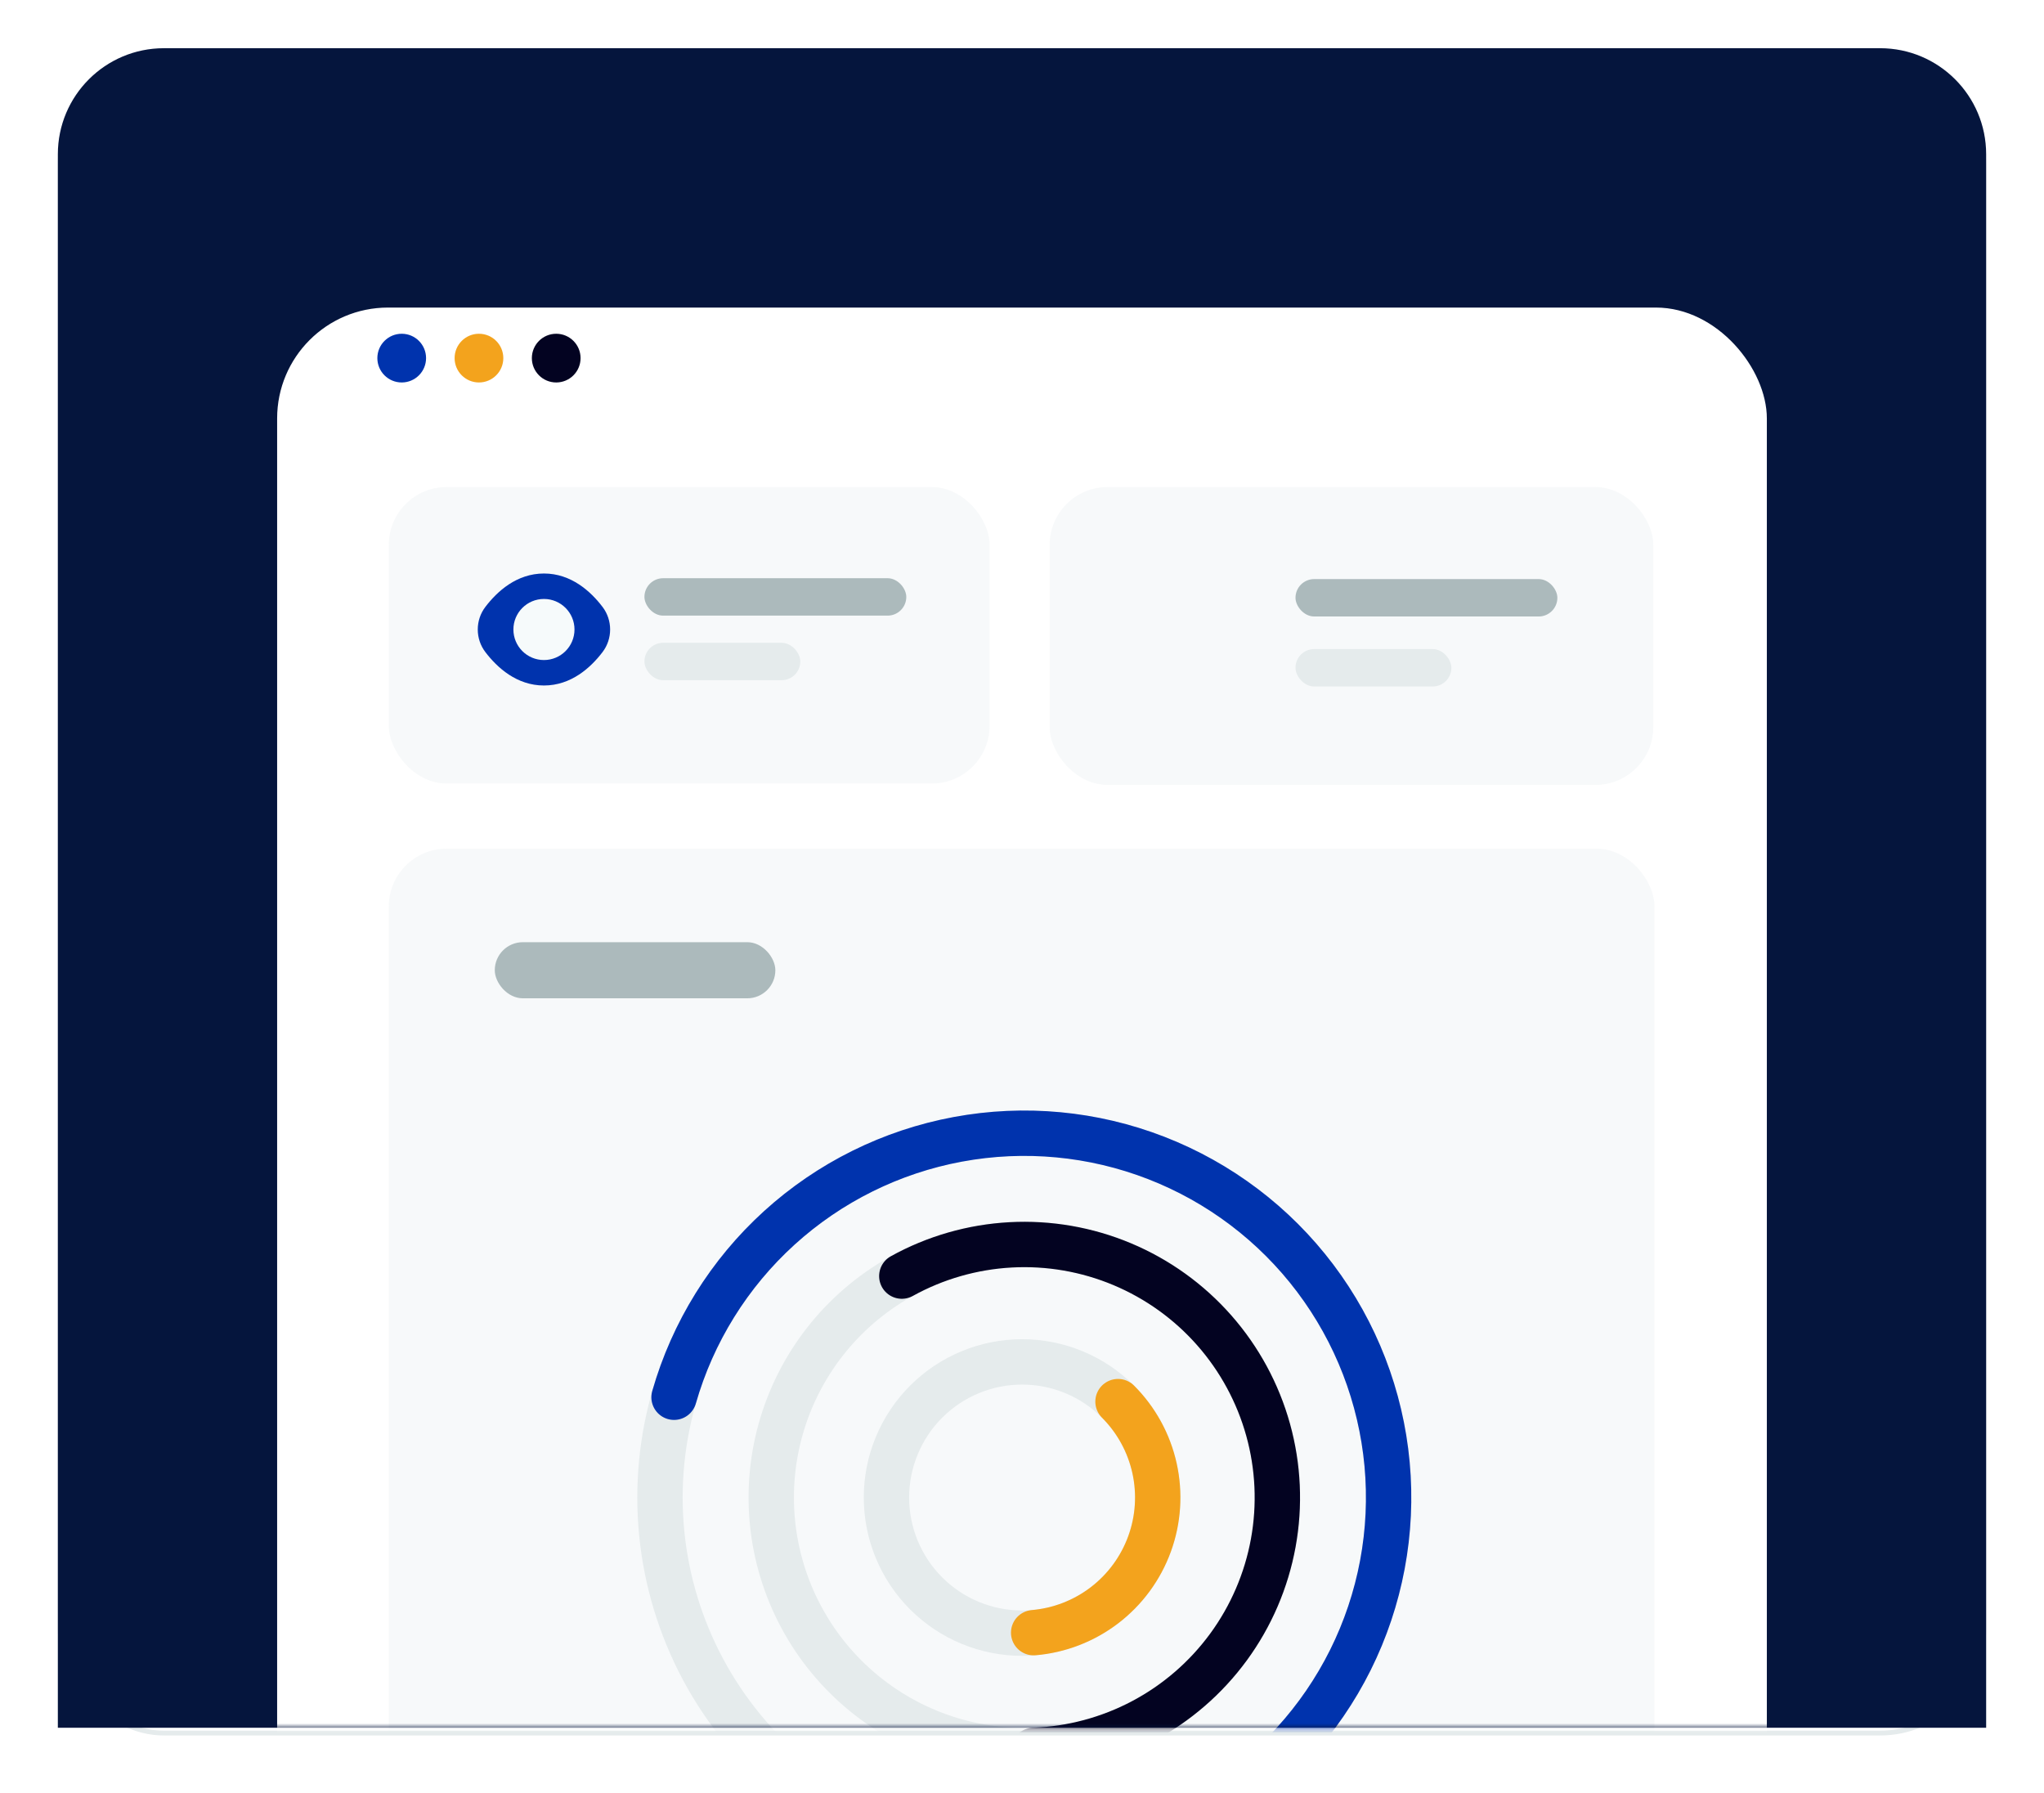 <svg width="424" height="372" viewBox="0 0 424 372" fill="none" xmlns="http://www.w3.org/2000/svg">
<g filter="url(#filter0_d_799_1621)">
<rect x="12" y="10" width="400" height="348" rx="22" fill="white"/>
<rect x="12.5" y="10.5" width="399" height="347" rx="21.5" stroke="#E5EBEC"/>
</g>
<path d="M12 32C12 19.85 21.85 10 34 10H390C402.15 10 412 19.85 412 32V358.4H12V32Z" fill="#05153D"/>
<mask id="mask0_799_1621" style="mask-type:alpha" maskUnits="userSpaceOnUse" x="12" y="10" width="400" height="349">
<path d="M12 32C12 19.85 21.85 10 34 10H390C402.15 10 412 19.85 412 32V358.4H12V32Z" fill="#DCFFF0"/>
</mask>
<g mask="url(#mask0_799_1621)">
<g filter="url(#filter1_d_799_1621)">
<rect x="57.488" y="55.8" width="309.021" height="320.131" rx="23" fill="white"/>
</g>
<rect opacity="0.3" x="80.646" y="176.044" width="262.552" height="301.49" rx="12" fill="#E5EBEC"/>
<rect x="102.635" y="195.444" width="58.201" height="11.64" rx="5.82" fill="#ACBABC"/>
<path d="M288.051 310.643C288.051 320.567 286.096 330.395 282.298 339.564C278.5 348.733 272.933 357.064 265.916 364.081C258.898 371.099 250.567 376.666 241.398 380.464C232.229 384.262 222.401 386.216 212.477 386.216C202.553 386.216 192.725 384.262 183.556 380.464C174.387 376.666 166.056 371.099 159.038 364.081C152.021 357.064 146.454 348.733 142.656 339.564C138.858 330.395 136.903 320.567 136.903 310.643C136.903 300.718 138.858 290.891 142.656 281.722C146.454 272.553 152.021 264.222 159.038 257.204C166.056 250.186 174.387 244.62 183.556 240.822C192.725 237.024 202.553 235.069 212.477 235.069C222.401 235.069 232.229 237.024 241.398 240.822C250.567 244.62 258.898 250.186 265.916 257.204C272.933 264.222 278.5 272.553 282.298 281.722C286.096 290.891 288.051 300.718 288.051 310.643L288.051 310.643Z" stroke="#E5EBEC" stroke-width="9.41"/>
<path d="M139.823 289.839C143.691 276.331 151.248 264.169 161.645 254.719C172.043 245.268 184.869 238.903 198.684 236.339C212.499 233.774 226.755 235.112 239.851 240.201C252.948 245.291 264.366 253.93 272.824 265.15C281.282 276.37 286.445 289.725 287.733 303.717C289.02 317.709 286.382 331.782 280.114 344.357C273.845 356.932 264.196 367.511 252.248 374.905C240.3 382.299 226.528 386.216 212.477 386.216" stroke="#0033AD" stroke-width="9.41" stroke-linecap="round"/>
<path d="M264.971 310.643C264.971 317.537 263.614 324.363 260.976 330.731C258.337 337.1 254.471 342.887 249.596 347.762C244.722 352.636 238.935 356.503 232.566 359.141C226.197 361.779 219.371 363.136 212.478 363.136C205.584 363.136 198.758 361.779 192.389 359.141C186.021 356.503 180.234 352.636 175.359 347.761C170.485 342.887 166.618 337.1 163.98 330.731C161.342 324.363 159.984 317.537 159.984 310.643C159.984 303.749 161.342 296.923 163.98 290.555C166.618 284.186 170.485 278.399 175.359 273.524C180.234 268.65 186.021 264.783 192.389 262.145C198.758 259.507 205.584 258.149 212.478 258.149C219.371 258.149 226.197 259.507 232.566 262.145C238.935 264.783 244.722 268.65 249.596 273.524C254.471 278.399 258.337 284.186 260.976 290.555C263.614 296.923 264.971 303.749 264.971 310.643L264.971 310.643Z" stroke="#E5EBEC" stroke-width="9.41"/>
<path d="M240.156 310.641C240.156 314.336 239.428 317.995 238.014 321.409C236.6 324.822 234.527 327.924 231.915 330.537C229.302 333.149 226.2 335.222 222.787 336.636C219.373 338.05 215.714 338.777 212.019 338.777C208.324 338.777 204.666 338.05 201.252 336.636C197.838 335.222 194.737 333.149 192.124 330.537C189.511 327.924 187.439 324.822 186.025 321.409C184.611 317.995 183.883 314.336 183.883 310.641C183.883 306.946 184.611 303.288 186.025 299.874C187.439 296.46 189.511 293.359 192.124 290.746C194.737 288.133 197.838 286.061 201.252 284.647C204.666 283.233 208.324 282.505 212.019 282.505C215.714 282.505 219.373 283.233 222.787 284.647C226.2 286.061 229.302 288.133 231.915 290.746C234.527 293.359 236.6 296.46 238.014 299.874C239.428 303.288 240.156 306.946 240.156 310.641L240.156 310.641Z" stroke="#E5EBEC" stroke-width="9.41"/>
<path d="M231.915 290.746C235.705 294.536 238.334 299.331 239.492 304.565C240.649 309.799 240.288 315.255 238.449 320.29C236.611 325.326 233.372 329.731 229.115 332.988C224.857 336.245 219.758 338.218 214.417 338.675" stroke="#F3A31D" stroke-width="9.41" stroke-linecap="round"/>
<path d="M187.068 264.709C194.008 260.87 201.727 258.654 209.645 258.226C217.564 257.798 225.477 259.17 232.789 262.238C240.102 265.307 246.624 269.992 251.867 275.943C257.109 281.893 260.935 288.954 263.057 296.595C265.179 304.236 265.542 312.259 264.12 320.061C262.697 327.862 259.525 335.24 254.842 341.64C250.159 348.04 244.087 353.296 237.082 357.013C230.077 360.73 222.32 362.812 214.395 363.101" stroke="#030321" stroke-width="9.41" stroke-linecap="round"/>
<rect opacity="0.3" x="80.647" y="101.03" width="124.632" height="61.507" rx="12" fill="#E5EBEC"/>
<path d="M100.677 135.259C98.584 132.51 98.584 128.65 100.677 125.901C103.133 122.675 107.186 118.965 112.835 118.965C118.483 118.965 122.537 122.675 124.993 125.902C127.086 128.651 127.086 132.511 124.993 135.26C122.537 138.485 118.483 142.196 112.835 142.196C107.186 142.196 103.133 138.485 100.677 135.259Z" fill="#0033AD"/>
<path d="M112.835 124.245C109.335 124.245 106.499 127.081 106.499 130.58C106.499 134.08 109.335 136.916 112.835 136.916C116.334 136.916 119.171 134.08 119.171 130.58C119.171 127.081 116.334 124.245 112.835 124.245Z" fill="#F6FAFB"/>
<rect x="133.678" y="119.942" width="54.321" height="7.76" rx="3.88" fill="#ACBABC"/>
<rect x="133.678" y="133.339" width="32.334" height="7.76" rx="3.88" fill="#E5EBEC"/>
<rect opacity="0.3" x="217.74" y="101.03" width="125.211" height="61.792" rx="12" fill="#E5EBEC"/>
<rect x="268.734" y="120.122" width="54.321" height="7.76" rx="3.88" fill="#ACBABC"/>
<rect x="268.734" y="134.639" width="32.334" height="7.76" rx="3.88" fill="#E5EBEC"/>
<circle cx="83.33" cy="74.285" r="5.052" fill="#0033AD"/>
<circle cx="99.354" cy="74.285" r="5.052" fill="#F3A31D"/>
<circle cx="115.379" cy="74.285" r="5.052" fill="#030321"/>
</g>
<defs>
<filter id="filter0_d_799_1621" x="0" y="0" width="424" height="372" filterUnits="userSpaceOnUse" color-interpolation-filters="sRGB">
<feFlood flood-opacity="0" result="BackgroundImageFix"/>
<feColorMatrix in="SourceAlpha" type="matrix" values="0 0 0 0 0 0 0 0 0 0 0 0 0 0 0 0 0 0 127 0" result="hardAlpha"/>
<feOffset dy="2"/>
<feGaussianBlur stdDeviation="6"/>
<feComposite in2="hardAlpha" operator="out"/>
<feColorMatrix type="matrix" values="0 0 0 0 0.003 0 0 0 0 0.224 0 0 0 0 0.254 0 0 0 0.04 0"/>
<feBlend mode="normal" in2="BackgroundImageFix" result="effect1_dropShadow_799_1621"/>
<feBlend mode="normal" in="SourceGraphic" in2="effect1_dropShadow_799_1621" result="shape"/>
</filter>
<filter id="filter1_d_799_1621" x="29.488" y="35.8" width="365.021" height="376.131" filterUnits="userSpaceOnUse" color-interpolation-filters="sRGB">
<feFlood flood-opacity="0" result="BackgroundImageFix"/>
<feColorMatrix in="SourceAlpha" type="matrix" values="0 0 0 0 0 0 0 0 0 0 0 0 0 0 0 0 0 0 127 0" result="hardAlpha"/>
<feOffset dy="8"/>
<feGaussianBlur stdDeviation="14"/>
<feComposite in2="hardAlpha" operator="out"/>
<feColorMatrix type="matrix" values="0 0 0 0 0.128 0 0 0 0 0.294 0 0 0 0 0.321 0 0 0 0.09 0"/>
<feBlend mode="normal" in2="BackgroundImageFix" result="effect1_dropShadow_799_1621"/>
<feBlend mode="normal" in="SourceGraphic" in2="effect1_dropShadow_799_1621" result="shape"/>
</filter>
</defs>
</svg>
